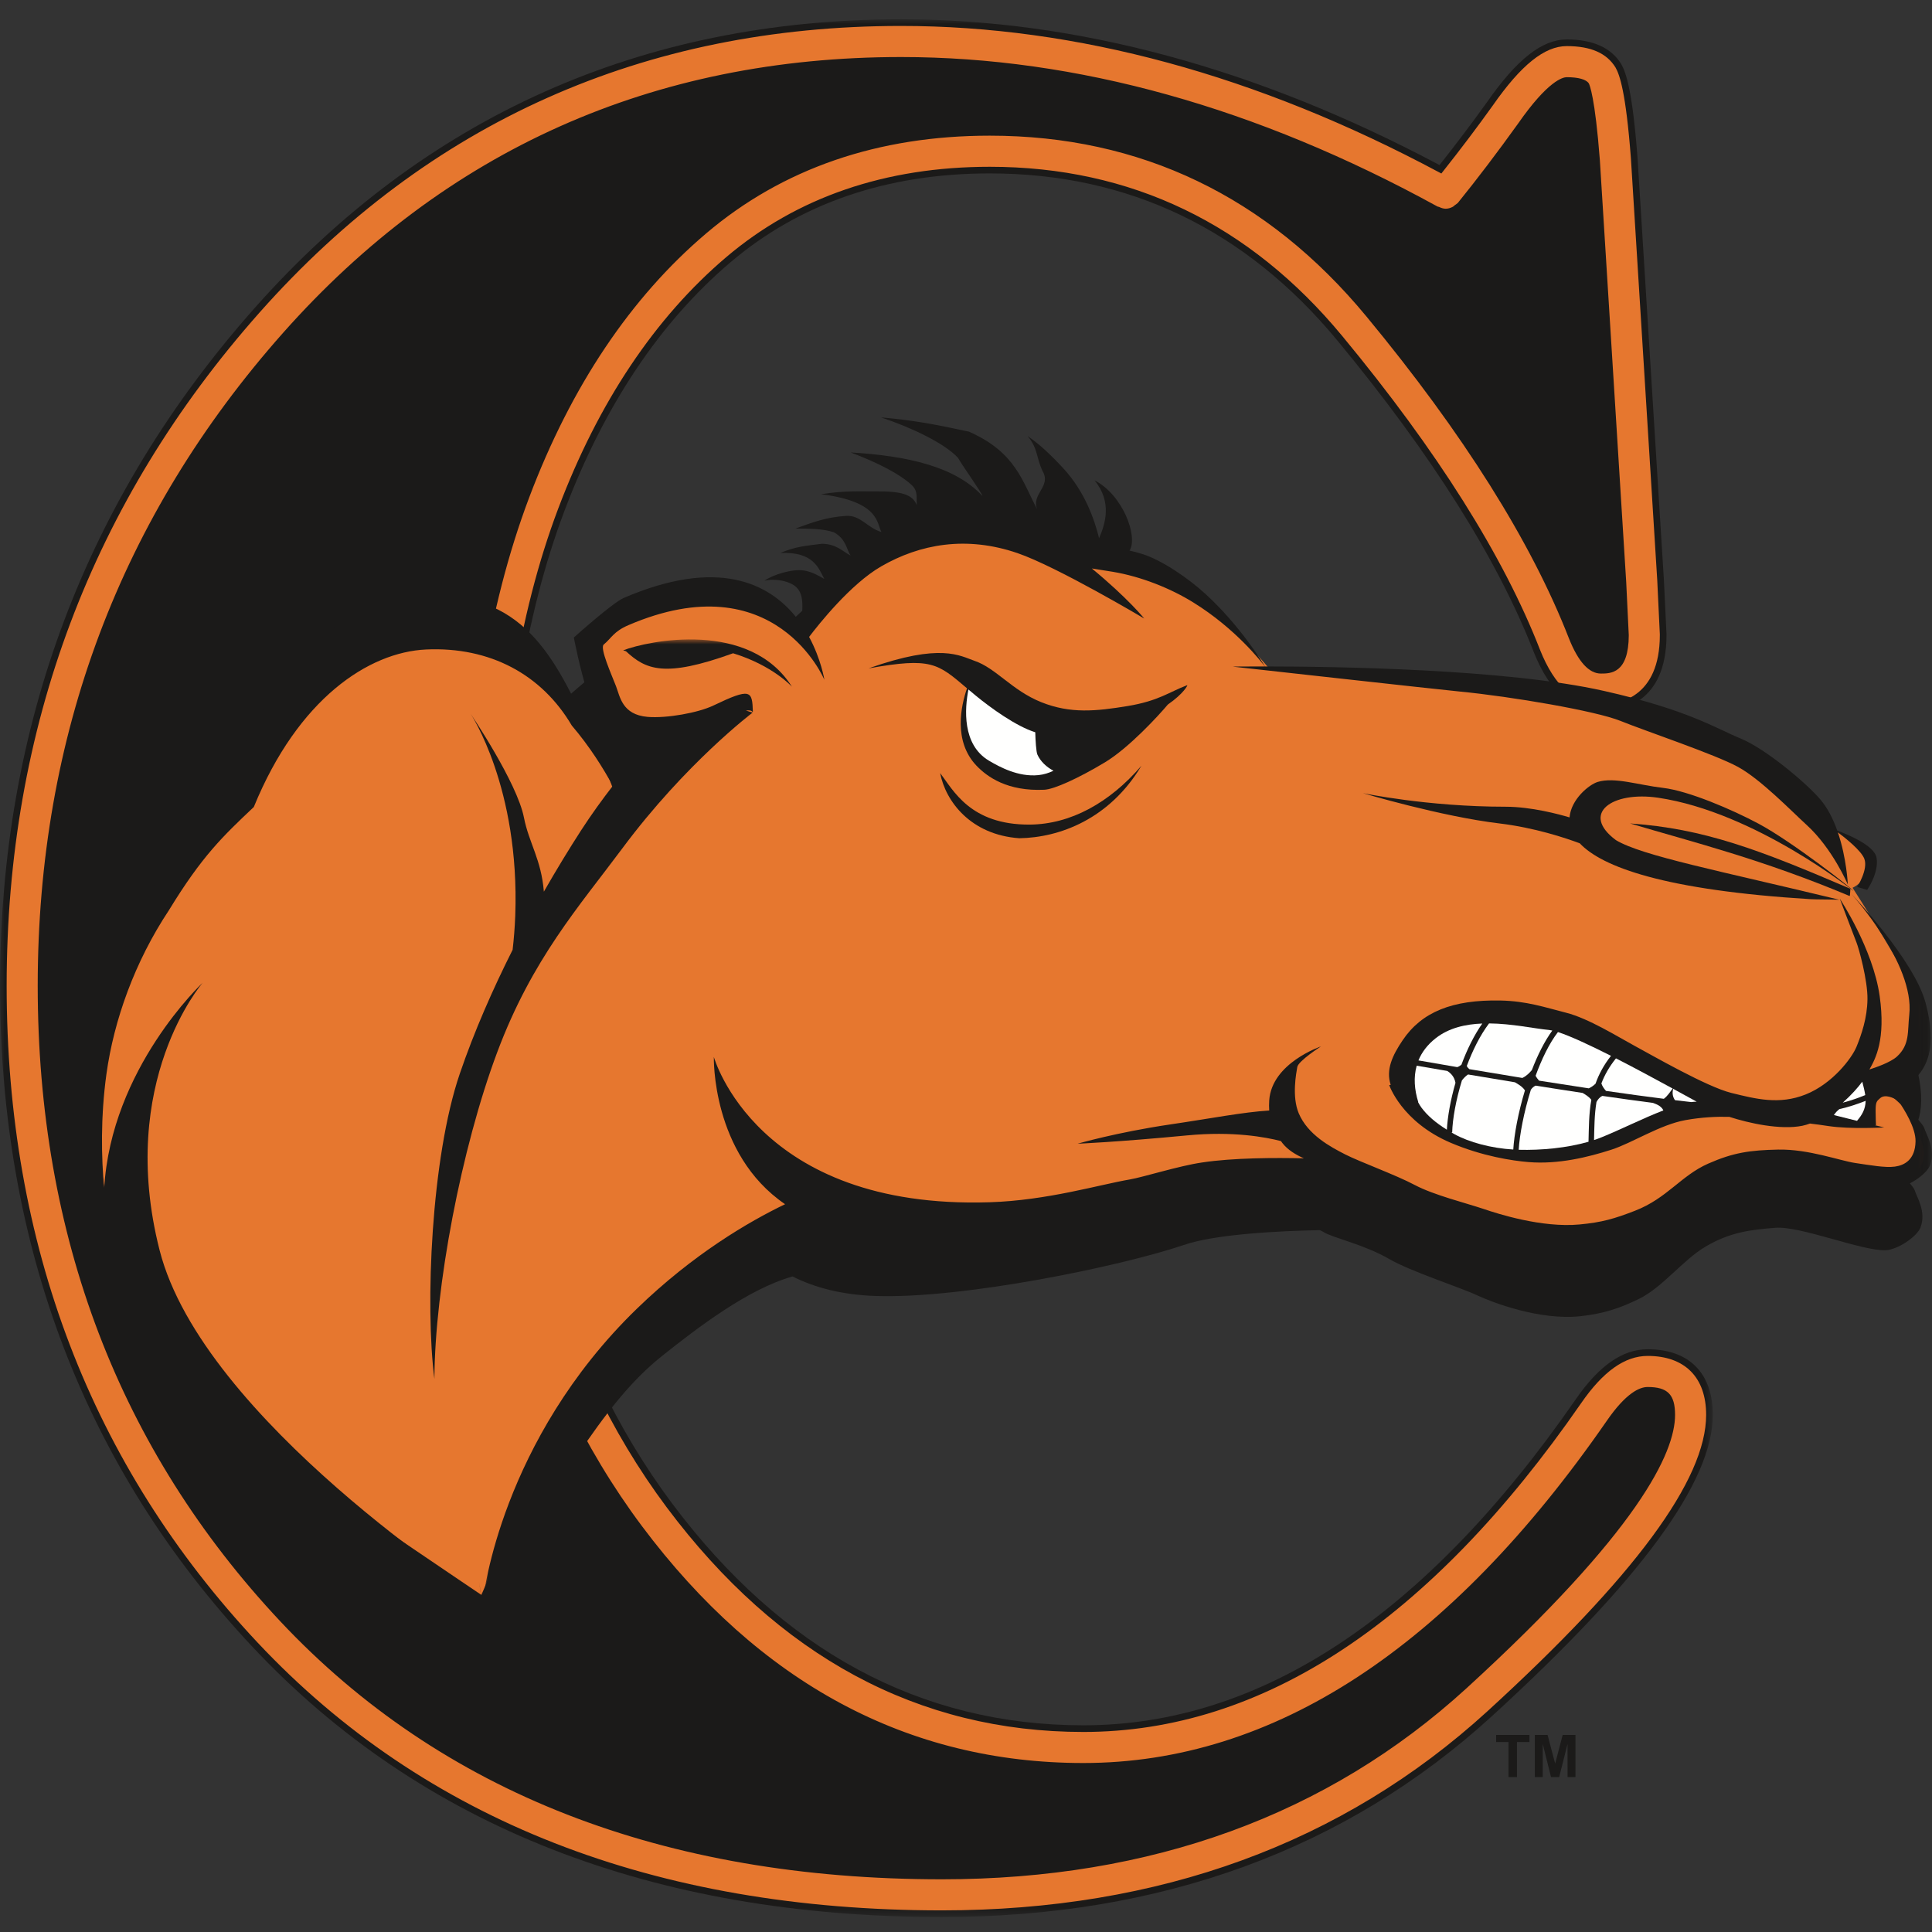 <?xml version="1.0" encoding="UTF-8"?>
<svg width="200px" height="200px" viewBox="0 0 200 200" version="1.1" xmlns="http://www.w3.org/2000/svg" xmlns:xlink="http://www.w3.org/1999/xlink">
    <rect x="0" y="0" width="200" height="200" fill="#333333" stroke="none"/>
    <title>campbell_BGL</title>
    <defs>
        <polygon id="path-1" points="0 0 177.31 0 177.31 196.452 0 196.452"></polygon>
        <polygon id="path-3" points="-7.97497922e-15 0 149.949 0 149.949 99.153 -7.97497922e-15 99.153"></polygon>
    </defs>
    <g id="campbell_BGL" stroke="none" stroke-width="1" fill="none" fill-rule="evenodd">
        <g id="Campbell-Copy" transform="translate(0, 2)">
            <g id="Group-3">
                <mask id="mask-2" fill="white">
                    <use xlink:href="#path-1"></use>
                </mask>
                <g id="Clip-2"></g>
                <path d="M26.376,29.871 L26.376,29.871 C8.874,49.599 0,73.207 0,100.047 C0,126.977 8.806,150.013 26.174,168.52 C43.581,187.053 67.58,196.452 97.502,196.452 C120.175,196.452 139.338,189.451 154.452,175.648 C169.832,161.59 177.31,151.391 177.31,144.468 C177.31,140.15 174.849,137.675 170.565,137.675 C167.956,137.675 165.515,139.38 163.101,142.884 C147.613,165.258 130.471,176.603 112.146,176.603 C95.3,176.603 80.978,168.876 69.576,153.635 C58.04,138.211 52.189,117.027 52.189,90.671 C52.189,75.241 54.291,61.852 58.433,50.881 C62.546,39.999 68.329,31.338 75.626,25.144 C82.808,19.045 91.836,15.951 102.462,15.951 C116.846,15.951 128.948,21.771 138.44,33.244 C148.198,45.043 155.044,55.91 158.79,65.54 C160.404,69.583 162.734,71.63 165.724,71.63 C167.764,71.63 172.515,70.86 172.515,63.739 L172.515,63.644 C172.515,63.628 172.246,58.026 172.246,58.026 C172.226,57.763 169.543,14.75 169.516,14.317 C168.988,7.417 168.335,5.518 167.828,4.63 C166.785,2.938 164.89,2.084 162.189,2.084 C159.644,2.084 157.031,4.135 153.961,8.537 C152.401,10.715 150.777,12.865 149.018,15.087 C130.212,5.08 111.46,-0.003 93.275,-0.003 C66.47,-0.003 43.961,10.05 26.376,29.871" id="Fill-1" fill="#1B1A19" mask="url(#mask-2)"></path>
            </g>
            <path d="M170.565,138.365 C168.201,138.365 165.944,139.97 163.667,143.274 C148.042,165.847 130.709,177.292 112.145,177.292 C95.07,177.292 80.564,169.471 69.024,154.048 C57.397,138.499 51.503,117.179 51.503,90.671 C51.503,75.157 53.617,61.687 57.79,50.638 C61.943,39.647 67.794,30.89 75.18,24.619 C82.49,18.413 91.667,15.265 102.461,15.265 C117.061,15.265 129.344,21.166 138.967,32.804 C148.776,44.663 155.658,55.591 159.431,65.289 C160.928,69.041 163.042,70.941 165.723,70.941 C167.558,70.941 171.825,70.242 171.825,63.739 L171.825,63.661 C171.825,63.661 171.556,58.06 171.559,58.086 C171.559,58.073 171.556,58.049 168.829,14.364 C168.307,7.531 167.665,5.732 167.236,4.982 C166.321,3.496 164.67,2.773 162.188,2.773 C159.888,2.773 157.454,4.731 154.525,8.933 C152.901,11.197 151.223,13.423 149.387,15.736 L149.209,15.961 L148.956,15.827 C130.161,5.779 111.429,0.686 93.278,0.686 C66.677,0.686 44.341,10.658 26.889,30.329 C9.505,49.926 0.689,73.382 0.689,100.047 C0.689,126.795 9.431,149.676 26.677,168.049 C43.947,186.438 67.777,195.762 97.504,195.762 C119.999,195.762 139.004,188.826 153.987,175.14 C169.215,161.22 176.62,151.187 176.62,144.468 C176.62,140.588 174.414,138.365 170.565,138.365 M151.815,172.767 C137.448,185.891 119.172,192.545 97.504,192.545 C68.701,192.545 45.662,183.564 29.025,165.849 C12.356,148.089 3.904,125.951 3.904,100.047 C3.904,74.196 12.447,51.459 29.296,32.464 C46.105,13.513 67.632,3.904 93.278,3.904 C111.415,3.904 130.124,9.118 148.818,19.383 L148.97,19.421 L148.98,19.427 C149.233,19.548 149.451,19.606 149.662,19.606 C149.898,19.606 150.147,19.538 150.407,19.401 L150.486,19.337 C150.486,19.337 150.597,19.243 150.604,19.24 L150.725,19.156 C150.725,19.156 150.914,19.007 150.911,19.011 C152.924,16.523 155.026,13.755 157.154,10.789 C160.258,6.335 161.791,5.991 162.188,5.991 C163.395,5.991 164.225,6.224 164.478,6.643 C164.542,6.761 165.113,7.996 165.618,14.592 C165.618,14.592 168.344,58.24 168.344,58.25 C168.344,58.25 168.607,63.742 168.61,63.759 C168.6,67.727 166.727,67.727 165.723,67.727 C164.491,67.727 163.382,66.509 162.424,64.108 C158.529,54.095 151.472,42.874 141.446,30.752 C131.182,18.339 118.065,12.044 102.461,12.044 C90.883,12.044 81.004,15.45 73.099,22.165 C65.289,28.796 59.125,37.991 54.781,49.501 C50.47,60.924 48.285,74.777 48.285,90.671 C48.285,117.888 54.394,139.862 66.448,155.975 C78.627,172.251 94,180.507 112.145,180.507 C131.824,180.507 150.053,168.597 166.317,145.107 C168.321,142.192 169.734,141.582 170.565,141.582 C172.632,141.582 173.402,142.362 173.402,144.468 C173.402,148.375 169.656,156.455 151.815,172.767" id="Fill-4" fill="#E6772F"></path>
            <path d="M198.218,121.242 C198.043,120.593 195.188,117.94 195.188,117.94 C195.188,117.94 195.426,118.249 195.743,118.726 L193.92,117.075 C194.852,117.186 195.874,117.173 196.496,116.728 C198.57,115.256 199.586,112.855 198.342,108.246 C197.555,105.313 194.485,101.372 192.468,99.005 C191.499,97.452 190.786,96.343 190.786,96.343 C190.786,96.343 191.927,95.865 192.421,94.52 C192.914,93.179 192.511,92.701 191.526,91.985 C190.537,91.268 187.427,89.446 187.427,89.446 C187.427,89.446 182.186,83.985 179.071,82.791 C175.958,81.598 166.297,77.152 159.422,76.285 C152.548,75.417 130.279,73.508 130.279,73.508 C130.279,73.508 126.825,69.389 123.803,67.327 C120.783,65.27 116.681,62.576 111.939,61.863 C107.188,61.144 101.869,58.847 98.261,59.324 C94.654,59.803 90.974,61.38 88.601,63.676 C86.791,65.431 83.457,67.973 81.976,69.076 C79.378,65.3 74.088,61.816 63.584,66.339 C62.401,66.847 58.412,70.438 58.412,70.438 C58.412,70.438 59.296,73.79 60.127,76.332 C60.605,77.804 61.993,79.607 63.968,80.515 C64.711,80.855 65.646,80.952 66.633,80.906 C65.656,81.94 64.229,83.524 62.652,85.532 C61.859,83.608 60.9,81.497 60.238,80.741 C56.412,72.206 53.042,65.526 42.632,66.157 C36.059,66.557 28.497,70.482 22.021,86.804 C15.279,93.841 13.124,99.342 11.271,104.328 C6.882,116.11 8.554,126.191 9.825,130.885 C9.915,132.108 10.1,133.357 10.39,134.63 C14.674,153.383 43.82,167.381 48.261,169.419 C48.308,169.762 48.335,169.954 48.335,169.954 C48.335,169.954 48.406,169.802 48.531,169.54 C48.722,169.627 48.829,169.674 48.829,169.674 C48.829,169.674 48.731,169.61 48.551,169.496 C48.568,169.459 48.584,169.425 48.605,169.385 C48.736,169.476 48.809,169.526 48.809,169.526 C48.809,169.526 48.782,169.375 48.738,169.1 C50.249,165.932 55.642,154.741 58.302,150.811 C61.415,146.214 64.435,141.618 68.537,138.367 C72.215,135.444 77.407,131.446 82.044,130.139 C84.321,131.288 87.162,132.049 90.71,132.162 C99.711,132.449 115.951,129.109 122.538,126.884 C125.877,125.723 132.717,125.421 136.627,125.344 C136.779,125.411 136.913,125.475 137.02,125.543 C137.955,126.141 141.193,126.816 143.786,128.319 C146.038,129.627 151.153,131.261 152.898,132.085 C154.415,132.795 159.371,134.721 163.628,134.251 C166.078,133.978 167.696,133.417 169.65,132.469 C172.104,131.278 174.209,128.427 176.573,127.039 C179.071,125.569 181.177,125.3 183.796,125.101 C186.415,124.903 192.724,127.506 195.191,127.425 C196.429,127.381 198.442,126.02 198.802,125.081 C199.448,123.413 198.393,121.887 198.218,121.242" id="Fill-5" fill="#1B1A19"></path>
            <path d="M197.756,113.212 L193.991,109.802 C193.991,109.802 196.371,109.961 197.266,108.377 C198.16,106.793 199.145,104.11 198.651,101.958 C198.16,99.812 191.777,89.9 191.777,89.9 C191.777,89.9 192.918,89.422 193.412,88.081 C193.907,86.736 193.503,86.262 192.517,85.542 C191.533,84.826 188.419,83.007 188.419,83.007 C188.419,83.007 183.177,77.546 180.067,76.352 C176.95,75.156 167.289,70.71 160.416,69.846 C153.54,68.981 131.27,67.069 131.27,67.069 C131.27,67.069 127.813,62.946 124.794,60.891 C121.775,58.831 117.672,56.137 112.928,55.421 C108.18,54.705 102.86,52.408 99.253,52.882 C95.648,53.36 91.967,54.94 89.593,57.237 C87.222,59.533 82.225,63.189 82.225,63.189 C82.225,63.189 77.633,58.263 70.513,59.937 C63.392,61.608 61.267,64.144 61.267,64.144 C61.267,64.144 62.558,71.188 64.286,72.381 C66.012,73.575 71.159,73.097 72.639,72.62 C74.119,72.143 76.738,71.904 76.738,71.904 C76.738,71.904 64.649,80.633 58.174,92.362 C55.457,97.284 53.261,101.313 51.567,104.605 C53.654,98.75 56.324,92.028 58.154,88.32 C60.772,83.007 63.641,80.23 63.641,80.23 C63.641,80.23 59.014,63.817 43.524,64.154 C31.388,64.416 24.946,80.875 18.113,88.323 C10.158,96.988 10.991,109.57 10.496,114.406 C10.003,119.24 11.637,125.747 12.626,129.389 C13.611,133.03 22.857,144.52 28.1,148.253 C33.338,151.981 49.801,163.084 49.801,163.084 C49.801,163.084 49.717,162.583 49.579,161.712 C49.734,162.614 49.821,163.131 49.821,163.131 C49.821,163.131 55.853,148.861 58.964,144.268 C62.081,139.671 65.427,135.179 69.526,131.928 C73.627,128.673 79.606,124.076 84.603,123.356 C89.593,122.643 93.352,124.234 98.593,123.76 C103.832,123.279 109.001,123.199 116.61,121.376 C124.223,119.557 125.874,118.922 129.632,118.686 C133.396,118.443 138.883,118.524 138.883,118.524 C138.883,118.524 150.594,123.209 155.342,125.031 C160.09,126.853 162.212,127.012 165.325,126.535 C168.442,126.06 171.065,124.163 173.929,122.254 C176.798,120.344 179.324,117.808 183.177,118.047 C187.03,118.286 193.657,120.196 196.031,119.958 C198.408,119.719 199.145,118.854 199.145,117.422 C199.145,115.985 197.756,113.212 197.756,113.212" id="Fill-6" fill="#E6772F"></path>
            <g id="Group-10" transform="translate(50.051, 64.194)">
                <mask id="mask-4" fill="white">
                    <use xlink:href="#path-3"></use>
                </mask>
                <g id="Clip-8"></g>
                <path d="M14.46,1.127 L14.749,1.224 C16.8,3.117 18.713,4.011 25.838,1.432 C29.964,2.697 31.932,4.899 31.932,4.899 C27.536,-2.057 17.062,0.131 14.46,1.127" id="Fill-7" fill="#1B1A19" mask="url(#mask-4)"></path>
                <path d="M149.158,50.606 C148.981,49.957 146.129,47.307 146.129,47.307 C146.129,47.307 146.17,47.361 146.24,47.455 C145.907,47.119 145.467,46.719 144.99,46.44 C145.877,46.547 146.835,46.524 147.438,46.097 C149.512,44.621 150.524,42.223 149.283,37.61 C148.08,33.145 141.584,26.325 141.584,26.325 C141.584,26.325 148.184,33.551 147.595,38.861 C147.404,40.59 147.669,41.931 146.331,43.171 C145.672,43.784 144.062,44.332 143.469,44.52 C144.116,43.387 145.164,41.397 144.532,36.917 C143.84,32.018 140.403,26.834 140.403,26.834 C140.403,26.834 141.902,30.808 142.135,31.379 C142.367,31.951 143.299,35.283 143.268,37.244 C143.245,39.204 142.636,40.929 142.141,42.15 C141.644,43.373 139.626,46.003 136.876,47.102 C134.122,48.198 131.725,47.57 129.176,46.945 C126.63,46.316 120.934,43.024 119.172,42.076 C117.411,41.124 114.401,39.234 112.067,38.642 C109.869,38.081 107.975,37.435 105.279,37.379 C100.259,37.281 97.122,38.578 95.157,41.483 C94.091,43.061 93.395,44.537 93.914,46.117 L93.759,46.127 C93.759,46.127 95.033,49.94 100.137,52.112 C103.419,53.505 106.509,53.965 108.164,54.103 C111.267,54.362 114.37,53.591 116.758,52.822 C118.954,52.112 121.792,50.233 124.435,49.758 C126.16,49.45 127.676,49.389 128.97,49.423 C131.005,50.082 134.24,50.798 136.519,50.348 C136.785,50.294 137.05,50.21 137.316,50.115 C137.945,50.189 138.585,50.277 139.223,50.375 C141.536,50.72 144.997,50.518 144.997,50.518 C144.997,50.518 144.62,50.432 144.058,50.294 C144.116,50.287 144.149,50.28 144.149,50.28 C144.149,50.28 144.112,49.5 144.112,48.823 C144.112,47.876 144.213,47.809 144.589,47.482 C145.087,47.046 145.981,47.445 146.469,47.775 C147.074,48.646 148.272,50.545 148.245,51.965 C148.204,53.864 147.098,54.439 146.102,54.573 C145.11,54.708 143.567,54.429 141.99,54.197 C140.413,53.965 137.175,52.748 134.011,52.811 C131.12,52.875 129.391,53.111 126.772,54.268 C123.948,55.518 122.531,57.852 119.209,59.14 C117.071,59.971 115.773,60.347 113.46,60.562 C109.559,60.928 104.979,59.449 103.557,58.965 C101.661,58.327 98.389,57.526 96.402,56.474 C94.425,55.424 90.74,54.093 89.216,53.316 C87.686,52.536 85.319,51.275 84.387,49.036 C83.664,47.297 84.136,44.893 84.243,44.264 C84.348,43.636 86.695,42.13 86.695,42.13 C86.695,42.13 81.6,43.841 81.338,47.721 C81.314,48.087 81.317,48.431 81.338,48.766 C78.608,48.935 75.397,49.574 71.056,50.213 C65.551,51.027 61.5,52.203 61.5,52.203 C61.5,52.203 65.558,52.038 72.841,51.342 C77.599,50.885 80.995,51.524 82.552,51.931 C82.603,52.002 82.65,52.072 82.707,52.142 C83.268,52.855 84.085,53.343 84.923,53.716 C81.963,53.646 77.616,53.655 74.381,54.147 C71.987,54.493 68.311,55.663 66.913,55.902 C63.722,56.447 58.352,58.074 52.394,58.263 C28.241,59.029 23.846,43.215 23.846,43.215 C23.846,43.215 23.578,53.246 31.22,58.465 C27.451,60.28 21.711,63.632 15.887,69.274 C1.796,82.933 -7.97497922e-15,99.153 -7.97497922e-15,99.153 C-7.97497922e-15,99.153 3.867,84.782 20.178,71.111 C29.653,63.169 35.649,61.481 37.841,61.12 C39.012,61.342 40.275,61.487 41.65,61.531 C50.652,61.813 66.893,58.477 73.477,56.248 C76.819,55.089 83.654,54.786 87.566,54.708 C87.719,54.775 87.854,54.839 87.962,54.91 C88.894,55.505 92.135,56.181 94.731,57.685 C96.98,58.992 102.092,60.63 103.839,61.45 C105.357,62.16 110.312,64.087 114.566,63.615 C117.017,63.343 118.638,62.785 120.592,61.833 C123.043,60.643 125.147,57.795 127.515,56.403 C130.013,54.934 132.117,54.664 134.737,54.466 C137.357,54.268 143.664,56.871 146.129,56.787 C147.371,56.746 149.381,55.387 149.744,54.445 C150.386,52.779 149.334,51.251 149.158,50.606" id="Fill-9" fill="#1B1A19" mask="url(#mask-4)"></path>
            </g>
            <path d="M97.323,78.026 C97.884,80.962 100.49,84.419 105.517,84.774 C109.7,84.71 114.861,82.784 118.16,77.272 C114.861,81.1 110.843,83.325 106.609,83.362 C100.436,83.403 98.677,79.791 97.323,78.026" id="Fill-11" fill="#1B1A19"></path>
            <path d="M120.897,70.932 C122.531,69.803 122.998,68.888 122.898,68.929 C120.991,69.651 119.952,70.559 116.704,71.094 C113.456,71.625 110.826,71.901 107.8,70.693 C104.774,69.486 103.103,67.166 100.894,66.413 C99.364,65.888 97.417,64.53 89.912,67.19 C96.452,66.019 97.063,66.682 100.104,69.254 C99.479,71.073 98.671,74.726 101.085,77.263 C102.212,78.441 104.294,79.927 108.1,79.755 C109.125,79.709 111.63,78.569 114.37,76.924 C116.869,75.425 119.959,72.049 120.897,70.932" id="Fill-12" fill="#1B1A19"></path>
            <path d="M16.523,127.427 C12.071,109.989 20.982,99.733 20.982,99.733 C20.982,99.733 11.486,108.587 10.783,121.052 C10.494,117.854 10.397,113.685 11.018,109.186 C11.788,103.62 13.944,97.562 17.491,92.221 C20.904,86.63 23.059,84.576 26.274,81.54 C30.861,70.316 38.17,65.511 44.108,65.235 C50.719,64.932 56.079,67.821 59.19,73.103 C61.052,75.285 62.468,77.559 63.439,79.35 C62.374,80.723 61.244,82.276 60.14,83.981 C58.914,85.883 57.609,88.016 56.301,90.305 C56.033,86.966 54.757,85.278 54.237,82.628 C53.527,78.997 48.716,71.886 48.716,71.886 C48.716,71.886 53.823,79.515 53.339,92.777 C53.292,94.037 53.194,95.228 53.066,96.324 C51.019,100.392 49.095,104.757 47.592,109.166 C44.633,117.837 43.994,133.19 44.969,140.74 C45.016,131.277 47.747,116.865 51.476,106.916 C55.091,97.259 59.97,91.812 64.411,85.84 C71.005,76.973 77.908,71.772 77.908,71.772 L77.212,71.549 C77.972,71.475 77.825,71.748 77.938,71.687 C77.868,69.485 77.737,69.172 73.842,71.039 C72.279,71.785 69.027,72.377 67.037,72.212 C64.394,71.984 64.185,70.107 63.766,69.024 C63.321,67.871 62.064,65.077 62.497,64.723 C63.279,64.084 63.51,63.378 65.043,62.72 C80.269,56.173 85.339,68.375 85.339,68.375 C85.339,68.375 85.017,66.27 83.759,63.933 C84.747,62.629 88.063,58.449 91.224,56.63 C95.228,54.32 100.023,53.439 105.33,55.258 C109.439,56.667 118.452,62.03 118.452,62.03 C118.452,62.03 116.771,59.935 113.029,56.848 C113.516,56.919 114.21,57.03 115.191,57.192 C118.151,57.686 121.203,58.92 123.527,60.363 C127.922,63.082 130.588,66.526 130.934,66.99 C128.849,66.987 127.599,67.007 127.599,67.007 C127.599,67.007 149.165,69.405 151.126,69.589 C156.472,70.107 165.198,71.593 167.753,72.629 C170.312,73.667 177.572,76.102 179.929,77.397 C182.285,78.691 185.387,81.906 187.031,83.405 C189.707,85.843 191.287,89.566 191.287,89.566 C191.287,89.566 191.172,86.855 190.256,84.166 C191.032,84.747 192.676,86.055 192.995,86.902 C193.416,88.016 192.252,89.817 192.252,89.817 L193.285,90.12 C193.285,90.12 194.518,88.385 194.264,86.801 C194.048,85.504 191.196,84.353 190.195,83.988 C189.774,82.803 189.199,81.636 188.406,80.719 C186.896,78.967 182.733,75.5 180.205,74.457 C177.666,73.419 174.775,71.489 166.032,69.522 C155.971,67.255 138.285,66.994 130.945,66.99 C130.652,66.505 128.355,62.767 124.844,59.535 C122.959,57.8 120.235,55.974 118.265,55.356 C117.79,55.204 117.35,55.086 116.933,54.995 C116.936,54.99 116.943,54.986 116.946,54.98 C117.827,53.489 116.196,49.189 113.305,47.727 C115.177,49.996 114.384,52.323 113.776,53.711 C113.312,51.835 112.327,48.903 110.034,46.438 C108.443,44.73 107.528,43.957 106.375,43.13 C107.474,44.462 107.229,45.271 107.925,46.762 C108.886,48.376 106.661,49.173 107.397,50.776 C105.83,47.867 105.192,44.835 100.299,42.683 C96.449,41.859 94.546,41.509 91.207,41.209 C94.34,42.255 97.75,43.866 99.169,45.389 C99.543,46.089 101.852,49.321 101.681,49.323 C98.857,46.29 93.944,45.191 88.06,44.835 C90.917,45.918 93.13,47.064 94.371,48.204 C95.08,48.856 94.834,49.545 94.908,50.295 C94.452,49.169 93.321,48.839 90.582,48.869 C89.18,48.886 87.36,48.765 84.997,49.166 C91.099,49.922 90.75,52.212 91.244,53.073 C89.798,52.665 89.102,51.301 87.569,51.405 C85.551,51.54 84.169,52.05 82.35,52.716 C83.86,52.726 85.175,52.726 86.324,53.1 C87.608,53.816 87.625,54.879 88.046,55.507 C87.209,55.07 86.597,54.323 85.098,54.289 C83.319,54.515 82.401,54.569 80.776,55.245 C84.24,55.086 84.737,56.828 85.332,57.935 C84.778,57.615 84.045,57.185 83.241,57.061 C82.007,56.865 80.02,57.49 79.125,58.12 C80.222,57.847 81.789,58.14 82.465,58.816 C82.972,59.323 83.113,60.066 83.049,61.227 C82.797,61.458 82.572,61.67 82.38,61.849 C79.599,58.409 74.341,55.692 64.573,59.898 C63.392,60.406 59.404,63.997 59.404,63.997 C59.404,63.997 60.03,67.292 60.858,69.831 C61.341,71.304 62.986,73.167 64.962,74.071 C65.703,74.41 66.637,74.508 67.626,74.464 C66.647,75.5 65.221,77.08 63.644,79.092 C62.851,77.168 61.892,75.057 61.23,74.3 C57.407,65.766 54.035,59.085 43.621,59.717 C37.047,60.113 29.492,64.041 23.012,80.362 C16.271,87.4 14.118,92.902 12.262,97.887 C7.875,109.666 9.549,119.751 10.813,124.445 C10.907,125.665 11.092,126.916 11.382,128.19 C16.022,148.5 49.882,163.455 49.882,163.455 C49.882,163.455 21.002,144.982 16.523,127.427" id="Fill-13" fill="#1B1A19"></path>
            <path d="M191.477,90.757 C191.517,90.777 191.551,90.007 191.551,90.007 C182.078,85.945 176.382,83.77 168.746,83.245 C175.391,85.215 182.361,86.936 191.477,90.757" id="Fill-14" fill="#1B1A19"></path>
            <path d="M182.057,83.274 C179.337,81.818 174.8,79.867 172.138,79.558 C169.626,79.272 167.128,78.408 165.382,78.949 C164.498,79.225 162.635,80.735 162.478,82.618 C161.391,82.292 158.516,81.512 155.85,81.512 C147.726,81.512 141.089,80.106 141.089,80.106 C141.089,80.106 149.148,82.517 155.228,83.243 C158.866,83.68 162.05,84.743 163.536,85.297 C165.826,87.735 172.268,90.153 187.451,91.084 C187.982,91.118 189.855,91.111 190.413,91.142 C178.022,88.143 169.989,86.603 167.279,84.969 C163.58,82.221 166.885,79.877 171.646,80.58 C181.684,82.073 191.875,90.237 191.875,90.237 C191.942,90.16 185.601,85.173 182.057,83.274" id="Fill-15" fill="#1B1A19"></path>
            <path d="M175.083,112.087 C174.538,112.028 173.977,111.961 173.395,111.89 C173.196,111.607 173.072,111.22 173.207,110.713 C174.118,111.21 174.949,111.668 175.638,112.045 C175.439,112.047 175.255,112.064 175.083,112.087" id="Fill-16" fill="#FFFFFE"></path>
            <path d="M173.155,110.684 C172.914,110.991 172.651,111.438 172.24,111.747 C170.429,111.518 168.441,111.249 166.252,110.93 C166.064,110.718 165.872,110.456 165.774,110.16 C166.101,109.296 166.585,108.432 167.284,107.561 C169.278,108.58 171.369,109.713 173.155,110.684" id="Fill-17" fill="#FFFFFE"></path>
            <path d="M166.769,107.299 C166.009,108.265 165.504,109.225 165.168,110.184 C164.976,110.369 164.747,110.541 164.469,110.665 C162.858,110.423 161.147,110.157 159.324,109.869 C159.196,109.724 159.065,109.555 158.965,109.363 C159.597,107.635 160.377,106.008 161.278,104.838 C162.562,105.251 164.58,106.193 166.769,107.299" id="Fill-18" fill="#FFFFFE"></path>
            <path d="M160.358,104.623 C160.455,104.633 160.573,104.653 160.694,104.68 C159.877,105.803 159.163,107.246 158.575,108.779 C158.327,109.068 158.024,109.387 157.593,109.589 C155.859,109.306 154.033,109.004 152.106,108.678 C151.998,108.59 151.904,108.482 151.838,108.359 C152.446,106.735 153.219,105.168 154.147,103.943 C156.515,103.964 158.855,104.484 160.358,104.623" id="Fill-19" fill="#FFFFFE"></path>
            <path d="M148.626,105.474 C149.985,104.409 151.7,104.022 153.445,103.955 C152.577,105.192 151.854,106.685 151.285,108.219 C151.134,108.343 150.994,108.421 150.849,108.467 C149.554,108.246 148.219,108.017 146.837,107.774 C147.176,106.944 147.752,106.16 148.626,105.474" id="Fill-20" fill="#FFFFFE"></path>
            <path d="M147.149,112.663 C147.019,112.488 146.905,112.294 146.8,112.095 C146.81,112.089 146.814,112.082 146.814,112.075 C146.423,110.814 146.316,109.523 146.656,108.32 C147.735,108.504 148.794,108.689 149.82,108.864 C150.156,109.073 150.556,109.442 150.67,110.094 C150.15,111.897 149.85,113.628 149.779,114.946 C148.586,114.203 147.749,113.47 147.149,112.663" id="Fill-21" fill="#FFFFFE"></path>
            <path d="M150.245,115.226 L150.329,115.229 C150.366,113.853 150.715,111.873 151.338,109.842 C151.515,109.617 151.728,109.385 151.973,109.23 C153.665,109.516 155.279,109.784 156.822,110.037 C157.098,110.202 157.589,110.46 157.861,110.878 C157.166,113.177 156.745,115.457 156.654,116.998 C154.391,116.867 152.068,116.251 150.524,115.387 C150.427,115.333 150.339,115.279 150.245,115.226" id="Fill-22" fill="#FFFFFE"></path>
            <path d="M157.216,117.025 C157.304,115.498 157.747,113.148 158.476,110.807 C158.608,110.619 158.773,110.461 158.978,110.384 C160.689,110.66 162.303,110.908 163.83,111.14 C164.098,111.295 164.482,111.521 164.734,111.853 C164.469,113.325 164.482,114.776 164.442,116.194 C162.226,116.833 159.57,117.089 157.216,117.025" id="Fill-23" fill="#FFFFFE"></path>
            <path d="M165.781,115.737 C165.535,115.838 165.277,115.929 165.014,116.017 C165.048,114.686 165.051,113.377 165.267,112.08 C165.411,111.807 165.613,111.559 165.882,111.448 C167.769,111.723 169.509,111.965 171.12,112.174 C171.278,112.251 171.957,112.413 172.19,112.951 C170.058,113.771 167.818,114.914 165.781,115.737" id="Fill-24" fill="#FFFFFE"></path>
            <path d="M192.238,114.029 C191.38,113.817 190.492,113.599 189.844,113.431 C190.005,113.185 190.199,112.976 190.412,112.816 C191.431,112.584 192.292,112.287 193.132,111.958 C193.105,112.86 192.745,113.428 192.238,114.029" id="Fill-25" fill="#FFFFFE"></path>
            <path d="M190.761,112.15 C191.63,111.377 192.344,110.573 192.781,109.977 C192.912,110.449 193.03,110.959 193.091,111.364 C192.348,111.663 191.608,111.931 190.761,112.15" id="Fill-26" fill="#FFFFFE"></path>
            <path d="M107.494,78.24 C105.413,78.452 103.479,77.396 102.379,76.747 C99.575,75.086 99.87,71.333 100.251,69.376 C100.493,69.582 100.748,69.796 101.024,70.022 C102.517,71.25 105.167,73.179 107.17,73.804 C107.191,74.658 107.265,75.829 107.389,76.111 C107.699,76.811 108.334,77.413 109.057,77.785 C108.583,78.014 108.061,78.183 107.494,78.24" id="Fill-27" fill="#FFFFFE"></path>
            <path d="M156.162,181.96 L156.162,178.338 L154.88,178.338 L154.88,177.598 L158.324,177.598 L158.324,178.338 L157.039,178.338 L157.039,181.96 L156.162,181.96 Z M159.702,181.96 L159.705,178.53 L160.56,181.96 L161.407,181.96 L162.271,178.53 L162.275,181.96 L163.092,181.96 L163.092,177.598 L161.767,177.598 L160.991,180.574 L160.204,177.598 L158.885,177.598 L158.885,181.96 L159.702,181.96 L159.702,181.96 Z" id="Fill-28" fill="#1B1A19"></path>
        </g>
    </g>
</svg>